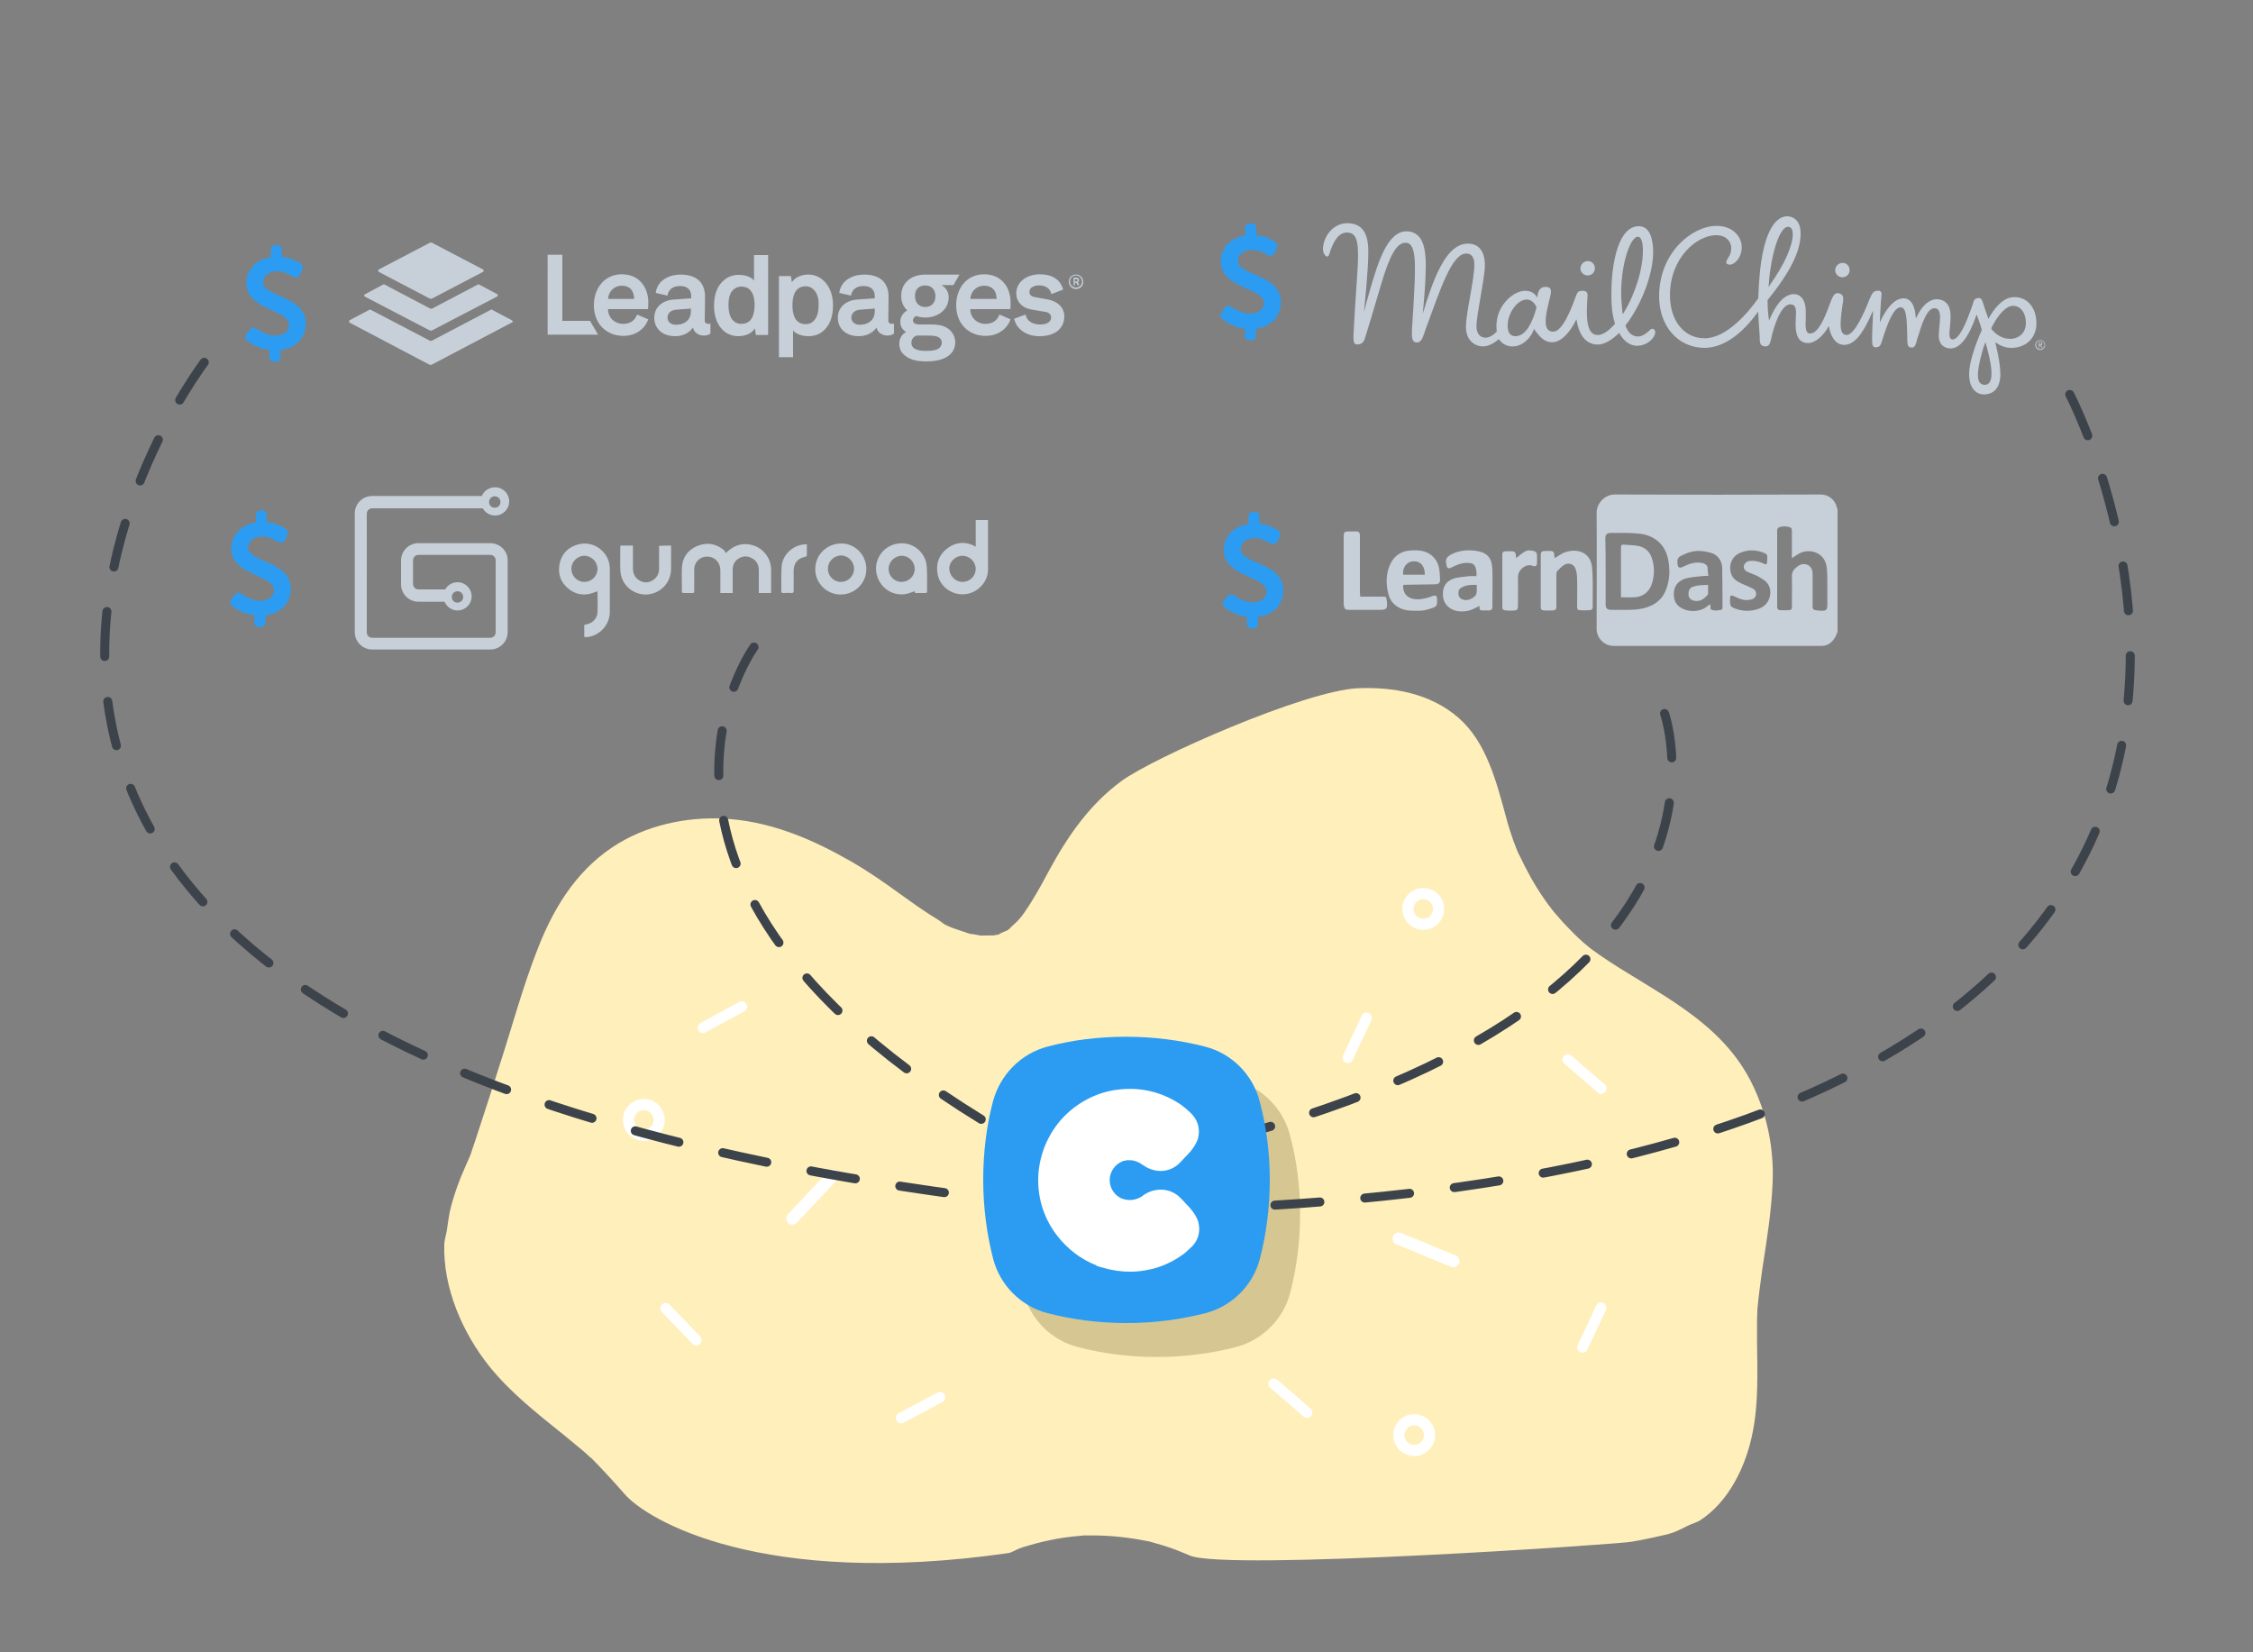 <svg id="Layer_1" xmlns="http://www.w3.org/2000/svg" viewBox="0 0 750 550"><rect x="0" y="0" width="750" height="550" fill="#808080" stroke="none"/><style>.st0{fill:#ffefbb}.st1{fill:none;stroke-width:3.725;stroke-linecap:round;stroke-linejoin:round;stroke-miterlimit:10}.st1,.st2,.st3{stroke:#fff}.st2,.st3,.st4{fill:none;stroke-linecap:round;stroke-linejoin:round;stroke-miterlimit:10}.st2{stroke-width:4.08}.st3{stroke-width:3.554}.st4{stroke:#e4c09d;stroke-width:2.583}.st5{fill:#c7d0d8}.st6{fill:#2b9cf2}.st7{fill:#d5c692}.st8{fill:none;stroke:#3d434a;stroke-width:3;stroke-linecap:round;stroke-linejoin:round;stroke-miterlimit:10;stroke-dasharray:15}.st9{fill:#fff}</style><path class="st0" d="M162.8 454.7c7.2 9 16.4 16.1 25.2 23.2 1.9 1.6 3.9 3.2 5.8 4.8.9.8 1.9 1.6 2.8 2.5.1 0 .1.1.2.1l.5.5.3.3c-.1-.1-.2-.1-.2-.2 3.6 3.7 7.1 7.5 10.5 11.4 7.6 8.8 45.8 31.4 127.6 19.7 1.4-.2 2.6-1.1 3.9-1.6-2.7 1.2-.1 0 1.2-.4 2.9-.9 5.8-1.7 8.8-2.3 2.7-.6 5.5-1 8.3-1.3.4 0 2.4-.2 3-.3h3.1c6.1 0 12.2.7 18.2 1.9.3.1.5.1.6.1.2.1.4.1.7.2 1.4.4 2.8.8 4.1 1.2 3 .9 5.9 2.1 8.7 3.3 12.4 5.2 144.4-3.9 147-4.6 2.2-.3 11.4-2.2 13.7-3 1.1-.4 2.2-.9 3.2-1.4 1-.5 1.9-1 2.9-1.4.6-.2 2.6-1 3-1.3 9.5-6.1 15.4-18 17.6-29.6 1.9-9.6 1.5-19.8 1.4-29.7v-6.6c0-1.1 0-2.2.1-3.2v-.2c0 .4-.1.5 0-.6v-.5.3c.4-4.4 1-8.8 1.6-13.2 1.5-9.8 3.1-19.4 3.5-29.4.4-11-1.7-21.7-6.4-31.7-10.4-22.3-33.1-31.3-51.2-43.8-1-.7-2-1.5-3.1-2.2 2.1 1.5 0 0-.8-.7-2.1-1.7-4.1-3.6-6-5.6-1.8-1.8-3.5-3.7-5.1-5.6-.3-.3-1.4-1.7-1.7-2.2-.1-.1-.1-.2-.2-.2l-1.5-2.1c-3.2-4.6-5.9-9.5-8.3-14.6-.1-.2-.2-.4-.3-.5-.1-.2-.1-.4-.3-.7-.5-1.2-.9-2.4-1.4-3.6-.9-2.6-1.8-5.3-2.5-8.1-3.2-11.7-6.5-24.7-15.7-32.8-9.5-8.3-22-10.4-33.6-9.9-17.7.8-68.3 23.2-78.7 30.9-10.6 7.8-17.9 18.3-24.3 30.2-2.5 4.7-5.1 9.4-8.1 13.7-.2.3-.6.8-.9 1.2-.5.6-1 1.2-1.5 1.7-.8.8-1.7 1.5-2.5 2.4-.2.1-.4.3-.5.4-.5.3-2.2.8-2.9 1.4-.3.1-.6.2-.9.2-.4.1-.8.1-1.3.2-1.2-.1-3.6.1-4.1 0-.5-.1-3-.6-3.2-.5-.7-.2-1.6-.5-1.8-.6-2.7-.9-6.3-1.9-8.7-3.8.1.1 2.8 1.7 1 .5-.6-.4-1.3-.8-1.9-1.2-1.5-.9-3-1.9-4.5-2.9-2.7-1.8-5.4-3.8-8.1-5.7-5.1-3.7-10.3-7.3-15.7-10.4-12.5-7.2-25.6-12.8-39.7-14.1-12.8-1.2-26.5 1.3-37.6 7.9-13 7.8-21.1 20-26.9 34.7-5 12.6-8.6 26-12.8 39-2.2 6.9-4.4 13.9-6.7 20.8-1 3.2-2.1 6.4-3.2 9.6-1.2 2.6-2.3 5.3-3.4 7.9-1.1 2.9-2.1 5.8-2.9 8.8-.4 1.5-.7 2.9-.9 4.4-.2 1.3-.4 2.7-.6 4.1-.2.7-.8 3.5-.8 4.1-.5 14.8 6.2 29.8 14.9 40.7z"/><path class="st0" d="M585.2 436.8c0-.2 0-.5.1-.7v.1c-.1.2-.1.4-.1.6zm-388.4 48.6l.6.6-.1-.1-.5-.5z"/><ellipse transform="rotate(-34.583 470.808 477.744)" class="st1" cx="470.8" cy="477.7" rx="5.1" ry="5.1"/><ellipse transform="rotate(-34.583 473.892 302.536)" class="st1" cx="473.8" cy="302.5" rx="5.1" ry="5.1"/><path class="st2" d="M483.8 419.8l-18.2-7.5"/><path class="st3" d="M526.8 448.5l6.2-13.2m-97.9 34.9l-11.1-9.6m109-98.3l-11.1-9.6m-73.2-.6l6.2-13.3"/><ellipse transform="rotate(-13.736 214.243 372.698)" class="st1" cx="214.3" cy="372.8" rx="5.1" ry="5.1"/><ellipse transform="rotate(-13.736 376.837 437.922)" class="st1" cx="376.9" cy="438" rx="5.1" ry="5.1"/><path class="st2" d="M263.8 405.6l13.4-14.3"/><path class="st3" d="M221.6 435.5l10.2 10.6m2.2-104l12.9-7M300 472l12.9-6.9m26.6-68.3l10.2 10.6"/><path class="st5" d="M508.4 100zm161.1 15.8c4.9 0 8.4-3.3 8.4-8.1 0-2.4-.6-4.6-1.9-6.2-1.3-1.7-3.2-2.6-5.4-2.6-3 0-5.8 2.2-8.5 6.9l-.2.4-.1-.4c-.7-2-1.3-3.7-1.6-4.7-.2-.7-.4-1-.4-1.1-.1-.5-.6-.8-1.1-.8-.3 0-.7.1-1.1.3-.3.2-.5.5-.6.8v.1c-2.8 8.5-5.1 12.6-7 12.6-.3 0-.5-.1-.7-.3-.5-.6-.4-1.9-.2-3.7.1-1.3.3-2.8.2-4.4-.1-3.1-1.8-4.9-4.5-5-3.4 0-5.7 3.6-6.7 5.8l-.3.6-.1-.7c-.2-2.7-1.1-5.9-4-6-3.3 0-5.9 3.9-7.5 7.1l-.4.9v-1c.2-4.4.4-7 .5-7.7.1-.7.1-1.2-.2-1.5-.2-.3-.6-.4-1.3-.3-1.1.1-1.6.7-2.5 2.9-1.4 3.6-4.9 11.9-7.6 11.8-.5 0-1-.2-1.3-.6-1.1-1.3-.7-4.9 0-9.8l.1-.4c.3-2.3-.2-2.8-1.5-3.1h-.4c-1 0-1.5 1-2.5 3.6-1.7 4.8-3.9 9.8-6.5 9.8h-.3c-1.3-.2-1.3-2.2-1.2-4.7 0-1.4.1-2.9-.1-4.3-.4-2.5-1.8-4.1-3.8-4.1-4 0-6.7 5.1-8 8.1l-.3.7-.1-.7c-.2-1.3-.4-3.4-.4-5.9v-.2c7.5-9.3 10.9-16.1 11-21.9.1-3.7-1.6-5.9-4.5-6-2.1 0-7.2 1.7-9 18-.3 3-.5 6.1-.6 9.2v.1c-3.4 4.9-10.8 13.4-17.9 13.3-6.4 0-11.5-5.3-11.5-14.5.1-12.3 8.9-19.8 15.4-19.8h.1c1.4 0 2.6.4 3.5 1.2.9.8 1.4 1.9 1.4 3.1 0 1.7-.6 2.6-1.1 3.4-.1.2-.3.4-.4.7-.1.2-.2.6-.1.9.2.3.6.5 1.1.5 1.6 0 3.9-2.2 4-5.6.1-3.6-2.9-7.3-8.3-7.3-8.1-.1-19.1 8.8-19.2 23.2-.1 10.2 6.3 17.3 15 17.4 6.2 0 12.3-4.3 17.7-11.7l.3-.4v.6c.1 2.7.3 4.8.4 6.4.1 1 .1 1.7.1 2.1 0 .9.1 1.5.4 1.9.3.4.8.6 1.5.6 1.2 0 1.5-.8 2-2.9l.1-.6c.6-2.5 2.9-10.5 6.2-10.5.5 0 1 .2 1.3.5.7.8.6 2.4.5 4.2-.1 1.2-.1 2.3 0 3.5.3 3.1 1.6 4.7 4.1 4.7 2.5 0 5.2-2.7 6.6-5.2l.3-.5.1.5c.2 1.4 1.4 5.8 5 5.8 3.3 0 6.1-3.4 9.2-10.5l.4-.9v1c-.1 2.7-.3 6-.3 8.5 0 2 .2 2.7 1.1 2.7h.2c.9 0 1.5-.5 1.8-1.5 2.4-8 4.4-11.8 6.4-11.8 1.9 0 2.1 3.6 2.2 9.8v.4c0 2.2.1 3.2 1.5 3.2 1 0 1.3-.8 1.8-2.8.1-.4.2-.8.4-1.2 1.9-6.5 3.5-9.1 5.4-9.1 1.6 0 1.7 1.7 1.8 2.3.1 1.2-.1 2.4-.2 3.7-.1 1.1-.2 2.3-.2 3.4.1 2.5 1.5 3.9 3.9 4 3.1 0 6-3.6 8.5-10.8l.2-.5.2.5c.4 1.1 1 2.7 1.5 4.5v.2c-2.4 5.3-4.2 11.2-4.2 14.4-.1 4.2 1.8 6.9 4.8 7h.1c1.6 0 5.4-.6 5.5-6.6 0-2.5-.5-5.9-1.6-10.3l-.1-.5.4.3c1.5 1 3.2 1.6 4.9 1.6zm-80.7-20.9c.1-1.5.2-3 .4-4.3 1.2-8.9 3.7-15.1 6-15.1 1.1 0 1.6.9 1.6 2.5-.1 4-2.6 9.7-7.7 17l-.4.6.1-.7zm73.4 32.5c-.4.5-.9.7-1.5.7-.7 0-1.3-.3-1.7-.8-1-1.4-.7-4.7 1-10.7.2-.7.4-1.4.7-2.1l.2-.6.2.6c2 7 2.4 11.3 1.1 12.9zm.8-17.8l-.1-.3v-.1c2.3-4.7 5-7.4 7.2-7.4 2.6 0 4.3 2.4 4.3 5.7 0 2.2-1 3.5-1.8 4.1-.9.8-2.2 1.2-3.4 1.2-2.9 0-5-1.7-6.2-3.2zm7.2-7.5zm-153.1 11.8c3.5-.3 6.4-5 7.4-7.1l.3-.5.1.6c.5 2.9 2 7.7 6.9 7.8 2.1 0 4.5-1.3 7-3.7l.2-.2.1.2c1.6 2.8 3.8 4.2 6.1 4.1 3.4-.2 5.6-2.6 5.8-4.3.1-.4-.1-.8-.3-1.1-.3-.3-.8-.4-1.1-.1l-.2.1c-.8.8-2.3 2.2-3.9 2.3-2 .1-3.5-1.1-4.4-3.6v-.1l.1-.1c5.5-7.1 9.5-18 9.1-25.4-.2-3.4-1.1-7.5-4.8-7.5h-.3c-1.4.1-2.7.7-3.9 2-3.5 3.8-5.3 13.3-4.8 24.1.1 2.2.5 4.4 1.1 6.3v.1l-.1.1c-2.1 2.4-4.1 3.7-5.7 3.6-3.9 0-3.7-6.5-3.4-11.9.1-1.2.2-1.9-.2-2.3-.2-.3-.7-.5-1.3-.5h-.1c-1.4 0-1.7.3-2.4 2.3-1.5 4.2-4.4 11.4-7.4 11.3-.8 0-1.4-.3-1.8-.8-1.4-1.8-.3-6.3.6-9.9.2-.6.3-1.3.4-1.8.2-.9.1-1.5-.2-1.9-.3-.4-.9-.5-1.7-.5-1.2.1-2.1.6-2.5 3l-.1.5-.3-.4c-.5-.8-1.6-1.8-3.6-1.8h-.5c-2.1.2-4.5 1.6-6.3 3.8-2.1 2.5-3.1 5.8-2.8 9.1 0 .2 0 .3.1.5v.1l-.1.1c-1.2 1.3-2.5 2-3.7 2-1.9 0-3-1.5-3-3.8 0-4 2.8-16 2.8-20.3 0-4.6-2-7.2-5.6-7.2h-.1c-5.2 0-9.3 5.9-13.3 18-.4 1.1-.8 2.4-1.1 3.5l-.6 1.8.2-1.9c.4-4.2.7-8.4.8-12.3.2-5.9-.5-9.7-2.4-11.6-1-1-2.3-1.6-4-1.6-6.4 0-9.5 10.7-11.8 18.3-.7 2.3-2.1 7.5-3 11l.5-.8c.4-4.5 1.6-15.6 1.6-21.7 0-6.5-2.2-9.4-6.9-9.5h-.1c-2.5 0-4.3 1.2-5.4 2.3-1.7 1.7-2.7 4.2-2.7 6.3 0 1.3.8 2.5 1.4 2.5.4 0 .6-.5.7-.8 1.5-4.9 3.4-7.2 5.9-7.2 1 0 1.8.3 2.3.9 1.9 2.1 1.5 7.6.8 17.7-.2 3.2-.5 6.9-.7 11.1 0 .7-.1 1.4-.1 2.1-.2 2.9-.4 5.2.7 5.4 1.4.2 2.4-.3 2.9-1.8.7-2.1 2.4-7.8 5.5-18.3 3-10.1 5.3-13.7 8.1-13.7 3.3 0 3.5 5.7 2.8 17.6-.1 2.5-.3 5.4-.5 8.5 0 .4 0 .9-.1 1.3-.1 2.6-.3 4.6.5 5.4.2.2.5.4 1 .4 1.4 0 1.9-1.2 2.6-3.3.1-.4.3-.8.4-1.2 5-13.5 8.7-25.2 13.6-25.1 1.5 0 2.6 1.2 2.6 3.5 0 5.3-2.7 15.6-2.8 20.8 0 1.9.5 3.6 1.5 4.7 1 1.2 2.5 1.9 4.2 1.9 1.6 0 3.3-.8 5.1-2.3l.2-.1.1.2c1.1 1.5 2.9 2.4 4.9 2.2 3-.2 5.6-2.9 6.5-5.4l.2-.5.2.5c1.5 1.9 3 4.2 6.2 4zm28.1-35.1c.4 0 .7.2.9.5 1.2 1.6 1.2 7.5-.9 14.3-1.2 3.8-2.8 7.5-4.7 10.5l-.3.5-.1-.6c-.2-1.6-.3-3.3-.4-4.8-.4-10.2 2.8-20.3 5.5-20.4zm-33.7 23.5c-1.1 4.2-3.2 9.4-6.8 9.6h-.3c-1.5 0-2.4-1-2.5-3-.2-2.5.9-5.3 2.7-7.3 1.2-1.3 2.5-1.9 3.7-1.9 1.5 0 2.6 1.3 3.1 2.4l.1.2zm83.7-26.6z"/><path class="st5" d="M528.6 86.9c-1.3 0-2.4 1-2.5 2.4 0 1.3 1.1 2.4 2.4 2.4v.2-.2c1.3 0 2.4-1 2.4-2.3.1-1.4-1-2.5-2.3-2.5zm84.8.6c-1.3 0-2.4 1-2.5 2.4 0 1.3 1.1 2.4 2.4 2.4v.2-.2c1.3 0 2.4-1 2.4-2.3.1-1.4-1-2.5-2.3-2.5zm65.8 25.7c-.9 0-1.7.7-1.7 1.6 0 .9.7 1.7 1.6 1.7.9 0 1.7-.7 1.7-1.6 0-1-.7-1.7-1.6-1.7zm0 3c-.8 0-1.4-.6-1.4-1.4 0-.8.6-1.4 1.4-1.4.8 0 1.4.6 1.4 1.4 0 .8-.7 1.4-1.4 1.4z"/><path class="st5" d="M679.9 114.4c0-.3-.2-.5-.6-.5h-.7v1.9h.2v-.8h.3l.6.8h.3l-.6-.8c.3-.1.5-.3.5-.6zm-.8.3h-.3v-.6h.4c.2 0 .4.1.4.3.1.3-.2.3-.5.3z"/><path class="st6" d="M406.7 103.9l.9-1.3c.7-.9 1.5-1 2.5-.4 1.3.9 3.4 2.2 6.1 2.2 2.3 0 4.5-1.2 4.5-3.6 0-5.1-14.4-4.7-14.3-13.9 0-4.4 3.3-7.8 8.1-8.5v-2.3c0-1.2.5-1.7 1.7-1.7h.3c1.1 0 1.7.5 1.7 1.5v2.4c2.9.2 5 1.4 6.2 2.2.9.6 1 1.5.5 2.4l-.7 1.4c-.6 1-1.4 1.1-2.4.5-1.1-.7-2.9-1.6-5.1-1.6-2.6 0-4.6 1.5-4.6 3.6 0 5.1 14.4 4.3 14.3 13.9 0 4.4-3.1 8.1-8.3 8.7v2.1c0 1.2-.6 1.8-1.7 1.8h-.3c-1.2 0-1.7-.6-1.7-1.5v-2.4c-3.5-.4-6-2-7.2-3-1.1-.6-1.1-1.6-.5-2.5z"/><path class="st5" d="M126.1 90.5l17 8.9c.2.1.5.1.7 0l17-8.9c.3-.2.3-.6 0-.8l-17-8.9c-.2-.1-.5-.1-.7 0l-17 8.9c-.3.2-.3.6 0 .8zm-4.7 8.2l21.7 11.3c.2.1.5.1.7 0l21.7-11.3c.3-.2.3-.6 0-.8l-6.2-3.3-15.4 8.1c-.2.1-.5.1-.7 0l-15.4-8.1-6.2 3.3c-.5.2-.5.7-.2.8zm49 7.9l-6.8-3.6-19.8 10.4c-.2.1-.5.1-.7 0L123.2 103l-6.8 3.6c-.3.2-.3.6 0 .8l26.6 14c.2.1.5.1.7 0l26.6-14c.5-.1.5-.6.1-.8zm103.5 3.7c-1.2 1-2.8 1.6-4.8 1.6-2.3 0-4.2-.8-5.1-1.9v8.9h-4.7v-27h4l.3 2.1c1.1-1.8 3.3-2.6 5.5-2.6 2 0 3.5.7 4.7 1.7 2.3 1.9 3.5 4.9 3.5 8.5 0 3.9-1.1 6.8-3.4 8.7zm-2.6-13.4c-.7-.9-1.7-1.6-3.1-1.6-3.7 0-4.4 3.5-4.4 6.3s.7 6.3 4.4 6.3c1.5 0 2.5-.7 3.1-1.6 1-1.3 1.2-3 1.2-4.7.1-1.6-.2-3.4-1.2-4.7zm-89 14.5V84.8h4.9v22h9.2l2.7 4.6h-16.8zm69.3 0l-.3-2.1c-1.1 1.8-3.3 2.6-5.5 2.6-2 0-3.6-.7-4.7-1.6-2.3-1.9-3.4-4.9-3.4-8.5 0-3.8 1.1-6.8 3.5-8.7 1.2-1 2.8-1.6 4.7-1.6 2.5 0 4.3.8 5.1 1.9v-8.5h4.7v26.6h-4.1zm-4.8-16c-1.4 0-2.5.7-3.1 1.5-1 1.3-1.2 3-1.2 4.7s.3 3.5 1.2 4.7c.7.9 1.7 1.5 3.1 1.5 3.7 0 4.4-3.5 4.4-6.3s-.8-6.1-4.4-6.1zm68.7 13.9c-1.9-1.3-4.4-1.3-6.3-1.3H306c-1 0-2.1-.3-2.1-1.4 0-.6.5-1.1 1-1.4 1 .3 2.1.5 3.1.5 4.2 0 7.8-2.6 7.8-6.7 0-3.1-2.4-4-2.4-4.1h4l2-3.5H308c-4.4 0-8 2.5-8 7.1 0 2 .7 3.6 2 4.8-1.6 1-2.3 2.3-2.3 3.9 0 1.3.7 2.7 2 3.3-2.3 1.1-3 4-1.7 6.5 2.2 3 5.5 3.3 8.6 3.3 4.3 0 9.4-1.4 9.4-6.5-.1-1.7-.8-3.3-2.5-4.5zM308 95c2.1 0 3.4 1.5 3.4 3.6s-1.3 3.6-3.4 3.6-3.4-1.5-3.4-3.6c-.1-2.1 1.2-3.6 3.4-3.6zm.3 21.8c-1.9 0-4.9-.2-4.9-2.7 0-1.2.7-2.1 1.8-2.4h3.7c1.8 0 4.6 0 4.6 2.4-.1 2.6-3.3 2.7-5.2 2.7zm37.8-4.9c-1.1 0-2.3-.1-3.4-.5-2.5-.8-4.6-2.7-5.1-5.3l3.8-1.4c.4 2.3 2.6 3.3 4.7 3.3 1.2 0 2.1-.1 2.8-.6.6-.4 1-.9 1-1.6 0-1.2-.7-1.8-2-2l-4.7-.8c-3.2-.6-4.9-2.8-4.9-5.3 0-3.8 3.4-6.4 7.9-6.4 3.8 0 6.8 1.6 7.7 5.1l-3.9 1.5c-.4-2-2.2-2.9-3.9-2.9-.6 0-1.3 0-1.9.3-.9.3-1.5.9-1.5 1.9 0 1.4 1.2 1.6 2.3 1.8l3.9.7c3.1.6 5.4 2.6 5.4 5.6 0 4.1-3.2 6.6-8.2 6.6zm-130.4-9h-13.3c0 2.9 2.3 4.9 5 4.9 2.6 0 4-1.3 4.7-3.1l3.7 1.6c-1 2.9-3.9 5.5-8.3 5.5-5.7 0-9.8-4.1-9.8-10.2 0-5.5 3.4-10.3 9.3-10.3 3.3 0 5.9 1.4 7.5 4.1 1 1.8 1.4 3.8 1.3 5.9 0 .9-.1 1.6-.1 1.6zm-5.7-6.7c-.7-.7-1.7-1.1-3-1.1-2.5 0-4.4 1.8-4.6 4.4h8.7c0-1.4-.4-2.5-1.1-3.3zm24.6 10.4c0 .9.5 1.2 1.3 1.2.3 0 .6-.1.6-.1v3.3c-.5.4-1.1.7-2.2.7-2 0-3.4-1.3-3.6-2.7-1.1 1.6-3.1 2.9-5.9 2.9-4.7 0-7-2.9-7-6.1 0-3.7 2.9-5.9 6.6-6.1l5.7-.4v-.8c0-2.1-1.4-3.3-3.7-3.3-2.6 0-3.9 1.3-4.2 3.2l-3.9-.9c.3-3.3 3.4-6.1 8.3-6.1 5.1 0 8.1 2.5 8.1 7.4l-.1 7.8zm-4.6-3.9l-5 .4c-1.4.1-2.8 1-2.8 2.6 0 1.5 1.2 2.4 2.8 2.4 2.9 0 5-1.6 5-4.5v-.9zm65.7 3.9c0 .9.5 1.2 1.3 1.2.3 0 .6-.1.6-.1v3.3c-.5.4-1.1.7-2.2.7-2 0-3.4-1.3-3.6-2.7-1.1 1.6-3.1 2.9-5.9 2.9-4.7 0-7-2.9-7-6.1 0-3.7 2.9-5.9 6.6-6.1l5.7-.4v-.8c0-2.1-1.4-3.3-3.7-3.3-2.6 0-3.9 1.3-4.2 3.2l-3.9-.9c.3-3.3 3.4-6.1 8.3-6.1 5.1 0 8.1 2.5 8.1 7.4l-.1 7.8zm-4.5-3.9l-5 .4c-1.4.1-2.8 1-2.8 2.6 0 1.5 1.2 2.4 2.8 2.4 2.9 0 5-1.6 5-4.5v-.9z"/><path class="st5" d="M336.3 102.9H323c0 2.9 2.3 4.9 5 4.9 2.6 0 4-1.3 4.7-3.1l3.7 1.6c-1 2.9-3.9 5.5-8.3 5.5-5.7 0-9.8-4.1-9.8-10.2 0-5.5 3.4-10.3 9.3-10.3 3.3 0 5.9 1.4 7.5 4.1 1 1.8 1.4 3.8 1.3 5.9.1.9-.1 1.6-.1 1.6zm-5.7-6.7c-.7-.7-1.7-1.1-3-1.1-2.5 0-4.4 1.8-4.6 4.4h8.8c-.1-1.4-.4-2.5-1.2-3.3zm27.6 0c-1.4 0-2.4-1.1-2.4-2.4 0-1.4 1-2.4 2.4-2.4s2.4 1.1 2.4 2.4c0 1.4-1 2.4-2.4 2.4zm0-4.5c-1.2 0-2 .9-2 2 0 1.2.8 2 2 2s2-.9 2-2c-.1-1.1-.9-2-2-2zm.5 3.3l-.4-.9h-.5v.9h-.4v-2.6h.9c.5 0 .9.3.9.8 0 .3-.1.6-.4.7l.5 1h-.6zm-.4-2.1h-.5v.8h.5c.3 0 .4-.1.4-.4 0-.3-.2-.4-.4-.4z"/><path class="st6" d="M82.1 111.1l1-1.3c.7-.9 1.5-1 2.5-.3 1.3.9 3.4 2.2 6.1 2.2 2.3 0 4.5-1.1 4.5-3.6.1-5.1-14.4-4.8-14.2-14 .1-4.4 3.4-7.8 8.2-8.5v-2.3c0-1.2.5-1.7 1.7-1.7h.3c1.1 0 1.7.5 1.6 1.5v2.4c2.9.3 5 1.4 6.2 2.2.9.6 1 1.5.5 2.4l-.7 1.4c-.6 1-1.4 1.1-2.4.5-1.1-.7-2.9-1.6-5.1-1.7-2.6 0-4.6 1.4-4.7 3.6-.1 5.1 14.4 4.4 14.2 14-.1 4.4-3.2 8-8.4 8.6v2.1c0 1.2-.6 1.8-1.7 1.8h-.3c-1.2 0-1.7-.6-1.7-1.5v-2.4c-3.5-.4-6-2-7.2-3-1.1-.5-1.1-1.5-.4-2.4z"/><path class="st5" d="M241.6 184.1c2.9-2.8 6-3.7 9.6-2.4 3.2 1.2 5.4 4.3 5.5 7.7v8h-4.1v-7.6c0-1.9-.8-3.3-2.5-4.1-1.6-.8-3.2-.6-4.6.5-1.1.8-1.6 2-1.6 3.4v7.8h-4.1v-7.5c0-2.9-2.2-4.9-4.9-4.6-2.2.2-3.8 2.1-3.8 4.2v7.2c0 .5-.1.8-.7.7h-2.8c-.4 0-.6-.1-.6-.6 0-2.6-.1-5.3 0-7.9.2-3.4 2-5.9 5.2-7.2 3.3-1.3 6.4-.7 9 1.6.1.3.3.6.4.8zM194.5 212v-4c.3-.1.6-.1.9-.2 1.9-.4 3.4-2 3.5-3.9.1-2.3 0-4.7 0-7.1-.2.1-.4.2-.6.2-3.2 1.4-6.2 1.2-8.9-.9-2.8-2.2-3.8-5.1-3.1-8.5.7-3.4 2.9-5.5 6.2-6.4 5.3-1.4 10.5 2.7 10.5 8.1v14.4c0 4.4-3.6 8.2-8 8.4-.1-.1-.3-.1-.5-.1zm4.4-22.6c0-2.4-2-4.4-4.4-4.4-2.3 0-4.3 2-4.3 4.3 0 2.4 1.9 4.4 4.3 4.4s4.4-1.9 4.4-4.3zm125.9-7.4v-8.9h4.1v16.5c0 4.2-3.5 7.8-7.7 8.2-4.4.4-8.4-2.6-9.1-6.8-.6-3.5.5-6.4 3.3-8.5 2.8-2.1 5.8-2.3 9-.8 0 .2.1.2.4.3zm-4.4 11.7c2.4 0 4.4-1.9 4.4-4.3s-2-4.4-4.4-4.4c-2.4 0-4.4 2-4.4 4.3.1 2.4 2 4.4 4.4 4.4zm-15.9 3.1c-1 .3-1.9.7-2.8.9-4.8.9-9.2-2.3-10-7.2-.7-4.7 2.7-9.1 7.5-9.6 4.7-.6 9 3 9.3 7.7.2 2.8.1 5.5.1 8.3 0 .4-.2.5-.6.5h-2.9c-.4.1-.7-.1-.6-.6zm-4.4-3.1c2.4 0 4.4-1.9 4.4-4.3s-1.9-4.4-4.3-4.4-4.4 2-4.4 4.4c0 2.3 1.9 4.3 4.3 4.3zm-11.7-4.3c0 4.7-3.8 8.5-8.6 8.5-4.6 0-8.5-3.9-8.4-8.5 0-4.8 3.9-8.5 8.7-8.5 4.6 0 8.3 3.9 8.3 8.5zm-12.8-.1c0 2.4 1.9 4.4 4.3 4.4s4.4-1.9 4.4-4.4c0-2.4-2-4.4-4.3-4.4-2.4 0-4.4 2-4.4 4.4zm-52.2-7.7v7.7c0 4.7-3.6 8.4-8.2 8.6-4.7.1-8.5-3.4-8.7-8.1-.1-2.6 0-5.3 0-7.9 0-.1 0-.1.1-.3h4.1v7.7c0 1.9.9 3.3 2.5 4.1 1.6.8 3.2.5 4.6-.6 1.1-.9 1.6-2.1 1.6-3.5v-7.6c1.3-.1 2.6-.1 4-.1zm45.2-.4v3.7c0 .1-.3.4-.4.4-2.6.5-4 2.1-4 4.7v6.6c0 .7-.2.8-.8.8-.9-.1-1.8 0-2.7 0-.4 0-.6-.1-.6-.5 0-2.8-.1-5.6.1-8.4.3-4.1 4.3-7.5 8.4-7.3zm-105.4-.4h-23.9c-3.2 0-5.8 2.6-5.8 5.8v7.9c0 3.2 2.6 5.8 5.8 5.8h8.7c.7 1.7 2.4 2.9 4.3 2.9 2.6 0 4.7-2.1 4.7-4.7s-2.1-4.7-4.7-4.7c-1.8 0-3.3 1-4.1 2.4h-8.9c-1 0-1.8-.8-1.8-1.8v-7.9c0-1 .8-1.8 1.8-1.8h23.9c1 0 1.8.8 1.8 1.8v24c0 1-.8 1.8-1.8 1.8h-39.3c-1 0-1.8-.8-1.8-1.8V171c0-1 .8-1.8 1.8-1.8h36.8c.8 1.4 2.3 2.4 4.1 2.4 2.6 0 4.7-2.1 4.7-4.7s-2.1-4.7-4.7-4.7c-2 0-3.7 1.2-4.4 2.9h-36.5c-3.2 0-5.8 2.6-5.8 5.8v39.5c0 3.2 2.6 5.8 5.8 5.8h39.3c3.2 0 5.8-2.6 5.8-5.8v-24c0-3-2.6-5.6-5.8-5.6zm-10.9 16c1 0 1.9.8 1.9 1.9 0 1-.8 1.9-1.9 1.9s-1.9-.8-1.9-1.9c0-1.1.9-1.9 1.9-1.9zm12.4-31.6c1 0 1.9.8 1.9 1.9s-.8 1.9-1.9 1.9-1.9-.8-1.9-1.9.9-1.9 1.9-1.9z"/><path class="st6" d="M77.1 199.4l1-1.3c.7-.9 1.5-1 2.5-.3 1.3.9 3.4 2.2 6.1 2.2 2.3 0 4.5-1.1 4.5-3.6.1-5.1-14.4-4.8-14.2-14 .1-4.4 3.4-7.8 8.2-8.5v-2.3c0-1.2.5-1.7 1.7-1.7h.3c1.1 0 1.7.5 1.6 1.5v2.4c2.9.3 5 1.4 6.2 2.2.9.6 1 1.5.5 2.4l-.7 1.4c-.6 1-1.4 1.1-2.4.5-1.1-.7-2.9-1.6-5.1-1.7-2.6 0-4.6 1.4-4.7 3.6-.1 5.1 14.4 4.4 14.2 14-.1 4.4-3.2 8-8.4 8.6v2.1c0 1.2-.6 1.8-1.7 1.8h-.3c-1.2 0-1.7-.6-1.7-1.5v-2.4c-3.5-.4-6-2-7.2-3-1.1-.5-1.1-1.5-.4-2.4z"/><path class="st7" d="M347.7 371.2h73.4V437h-73.4z"/><path class="st7" d="M429.4 377.8c-2.3-8.8-9.2-15.8-18.1-18.1-8.1-2.1-17-3.3-26.3-3.3-9.2 0-17.9 1.1-25.9 3.2-9.1 2.3-16.1 9.4-18.5 18.5-2.1 8-3.2 16.8-3.2 25.9 0 9.3 1.2 18.1 3.3 26.3 2.3 8.8 9.2 15.8 18.1 18.1 8.1 2.1 17 3.3 26.3 3.3s18.1-1.2 26.3-3.3c8.8-2.3 15.8-9.2 18.1-18.1 2.1-8.1 3.3-17 3.3-26.3 0-9.2-1.2-18.1-3.4-26.2zm-46 32.3c.1 0 .2.1.3.1 1.7.6 3.3.6 5 0 1-.4 1.4-.6 2.1-1.2 4.1-2.8 9.3-2.3 12.5 1.2.5.5 1 1 1.4 1.5 1.5 1.5 2.8 2.9 3.8 5 .1.1.1.3.2.4.4 1 .6 2.1.6 3.2 0 2.3-.9 4.4-2.6 6-.6.6-1.1 1-1.4 1.3-.5.5-1 .9-1.6 1.3-5.1 3.7-11.2 5.6-17.4 5.6-2.9 0-5.8-.4-8.6-1.2l-2.5-.7-.1-.2c-5.2-2-9.7-5.5-13.1-9.9-4.1-5.3-6.3-11.7-6.3-18.4 0-7.2 2.6-14.2 7.2-19.7 4.6-5.4 11-9.1 17.9-10.3h.1c.1 0 .3 0 .4-.1h.3c7.9-1.2 15.7.7 22 5.2.5.4 1 .8 1.6 1.3.3.3.8.7 1.4 1.3 1.6 1.6 2.6 3.7 2.6 6 0 1.1-.2 2.2-.6 3.2-.1.1-.1.3-.2.4-1 2.1-2.3 3.5-3.8 5-.5.5-.9 1-1.4 1.5-3.2 3.6-8.3 4.1-12.5 1.2-.8-.5-1.1-.8-2.1-1.2-.7-.3-1.5-.5-2.3-.5h-1c-.1 0-.3 0-.4.1-.1 0-.3.1-.5.1h-.2c-.2 0-.3.1-.5.2-2.5 1-4.2 3.5-4.2 6.2s1.5 5.1 3.9 6.1z"/><path class="st6" d="M407.5 199.9l1-1.3c.7-.9 1.5-1 2.5-.3 1.3.9 3.4 2.2 6.1 2.2 2.3 0 4.5-1.1 4.5-3.6.1-5.1-14.4-4.8-14.2-14 .1-4.4 3.4-7.8 8.2-8.5v-2.3c0-1.2.5-1.7 1.7-1.7h.3c1.1 0 1.7.5 1.6 1.5v2.4c2.9.3 5 1.4 6.2 2.2.9.6 1 1.5.5 2.4l-.7 1.4c-.6 1-1.4 1.1-2.4.5-1.1-.7-2.9-1.6-5.1-1.7-2.6 0-4.6 1.4-4.7 3.6-.1 5.1 14.4 4.4 14.2 14-.1 4.4-3.2 8-8.4 8.6v2.1c0 1.2-.6 1.8-1.7 1.8h-.3c-1.2 0-1.7-.6-1.7-1.5v-2.4c-3.5-.4-6-2-7.2-3-1.1-.6-1.1-1.5-.4-2.4z"/><path class="st8" d="M68 120.6s-182 239.2 307 283.3M251 215.4s-67.8 93 122.6 182.3M689 131.3s135 257.8-294 271.2m159.1-165S591 341.1 381 385.5"/><path class="st9" d="M337.6 359.9H411v65.8h-73.4z"/><path class="st6" d="M419.3 366.5c-2.3-8.8-9.2-15.8-18.1-18.1-8.1-2.1-17-3.3-26.3-3.3-9.2 0-17.9 1.1-25.9 3.2-9.1 2.3-16.1 9.4-18.5 18.5-2.1 8-3.2 16.8-3.2 25.9 0 9.3 1.2 18.1 3.3 26.3 2.3 8.8 9.2 15.8 18.1 18.1 8.1 2.1 17 3.3 26.3 3.3s18.1-1.2 26.3-3.3c8.8-2.3 15.8-9.2 18.1-18.1 2.1-8.1 3.3-17 3.3-26.3 0-9.2-1.2-18-3.4-26.2zm-46 32.4c.1 0 .2.1.3.1 1.7.6 3.3.6 5 0 1-.4 1.4-.6 2.1-1.2 4.1-2.8 9.3-2.3 12.5 1.2.5.5 1 1 1.4 1.5 1.5 1.5 2.8 2.9 3.8 5 .1.1.1.3.2.4.4 1 .6 2.1.6 3.2 0 2.3-.9 4.4-2.6 6-.6.6-1.1 1-1.4 1.3-.5.5-1 .9-1.6 1.3-5.1 3.7-11.2 5.6-17.4 5.6-2.9 0-5.8-.4-8.6-1.2l-2.5-.7-.1-.2c-5.2-2-9.7-5.5-13.1-9.9-4.1-5.3-6.3-11.7-6.3-18.4 0-7.2 2.6-14.2 7.2-19.7 4.6-5.4 11-9.1 17.9-10.3h.1c.1 0 .3 0 .4-.1h.3c7.9-1.2 15.7.7 22 5.2.5.4 1 .8 1.6 1.3.3.3.8.7 1.4 1.3 1.6 1.6 2.6 3.7 2.6 6 0 1.1-.2 2.2-.6 3.2-.1.1-.1.3-.2.4-1 2.1-2.3 3.5-3.8 5-.5.5-.9 1-1.4 1.5-3.2 3.6-8.3 4.1-12.5 1.2-.8-.5-1.1-.8-2.1-1.2-.7-.3-1.5-.5-2.3-.5h-1c-.1 0-.3 0-.4.1-.1 0-.3.1-.5.1h-.2c-.2 0-.3.1-.5.2-2.5 1-4.2 3.5-4.2 6.2 0 2.6 1.5 5 3.9 6.1z"/><g><path class="st5" d="M611.7 210.3c-.3.8-.6 1.6-1.1 2.3-1 1.5-2.4 2.4-4.2 2.4h-69.3c-3 0-5.6-2.6-5.6-5.6 0-12.9.1-25.9 0-38.8 0-3 2.7-6 6-6 22.9.1 45.7.1 68.6 0 2.7 0 4.9 1.9 5.4 4.4 0 .2.1.3.2.4v40.9zm-77.2-20.1v10.9c0 1.4.5 1.9 1.9 1.9h5.6c2.2 0 4.4-.2 6.4-.9 2.6-.9 4.7-2.5 5.9-5.1 1.5-3.3 1.7-6.8 1.1-10.3-.9-5.6-4.9-8.7-10.1-9.1-3-.3-6-.2-9-.2-1.4 0-1.9.5-1.9 1.9.1 3.5.1 7.2.1 10.9zm62-4.4v-9.1c0-.6-.1-1-.7-1.2-1.1-.3-2.1-.4-3.2-.1-.7.2-1 .5-1 1.2v25.3c0 .8.3 1.2 1 1.2.9 0 1.8.1 2.7 0 1.2-.1 1.2-.2 1.2-1.4 0-3.2.1-6.4 0-9.6-.1-1.6.6-2.6 1.7-3.4.2-.2.5-.4.7-.5.8-.5 1.7-.5 2.5-.3 1.3.4 2 1.6 2 3.2V202c0 .7.3 1 .9 1.1.7.1 1.4.2 2 .2 1.7 0 2-.3 2-2v-7.6c0-1.6 0-3.2-.2-4.8-.5-4.7-5.2-6.5-8.9-4.8-.8.4-1.6 1-2.7 1.7zm-27.8 5.9h-1.3c-1.9.2-3.7.3-5.6.7-2.6.5-4.7 2.3-4.6 5.5 0 1.6.5 3 1.8 4 2.4 1.9 6.3 2 8.8.3.5-.3.9-.7 1.5-1.1 0 .3.1.4.1.6-.1 1.4.1 1.2 1.3 1.5.6.1 1.2-.1 1.9-.1.6-.1.8-.4.8-.9 0-4.4 0-8.7-.1-13.1 0-2.3-1.4-4.3-3.5-5-1.2-.4-2.6-.6-3.8-.7-1.8-.1-3.7.3-5.3 1.1-1.8.8-2.4 1.1-2.3 2.8.1 1.7.5 2 2 1.3 1.8-.9 3.6-1.5 5.6-1.3 1 .1 2 .4 2.4 1.4.1.8.1 1.9.3 3zm7.2 8.2c0 1.7.2 2.1 1.5 2.6 2.6 1 5.2 1.1 7.9.2 4.3-1.4 4.9-6.3 3-8.6-.7-.9-1.8-1.5-2.8-2.1-1.2-.7-2.6-1.1-3.9-1.7-1-.6-1.3-1.3-1-2.2.3-.8 1.1-1.4 2.2-1.4 1.3-.1 2.6.2 3.8.7 1.6.7 1.6.8 1.7-1.2.1-1.7-.1-1.8-1.7-2.4-2.4-.8-4.7-.8-7 .1-3.7 1.3-4.4 5.4-2.9 8 .8 1.3 2.1 1.9 3.4 2.5 1.2.5 2.4 1 3.5 1.6.6.3 1 .9 1 1.7 0 .8-.5 1.4-1.2 1.7-.4.2-.8.2-1.3.3-1.6.2-3-.3-4.3-1-1.8-.8-1.9-.7-1.9 1.2zm-58.4-14.1c1.3-.7 2.3-1.6 3.6-2 4.2-1.4 8.5.2 8.9 5.2.3 3.5.2 6.9.2 10.4v2.6c0 .6-.3 1.1-.9 1.1-1.2.1-2.4.1-3.5 0-.6 0-.8-.4-.8-1.1 0-3.1.1-6.1 0-9.2 0-1.1-.1-2.3-.5-3.4-.6-1.7-2.4-2.3-3.9-1.3-.8.5-1.5 1.3-2.2 2-.2.2-.3.7-.3 1.1v10.7c0 .9-.2 1.2-1.1 1.3-1 0-1.9.1-2.9 0s-1.2-.3-1.2-1.3v-17.2c0-1 .3-1.2 1.3-1.3h1.9c.9 0 1.3.4 1.3 1.4.1.4.1.7.1 1zm-50.4 8.9c-.2 2.6 1.2 4.3 3.6 4.7 2 .3 3.8-.2 5.7-.8.1 0 .1 0 .1-.1 1.6-.5 1.9-.3 1.9 1.3v.7c0 .8-.3 1.4-1.1 1.7-1.6.6-3.2 1.1-4.8 1.1-1.9 0-3.9.1-5.8-.6-2.3-.9-3.9-2.5-4.5-4.9-.9-3.5-.9-6.9.7-10.2 1.4-2.9 3.9-4.3 7.1-4.4 1.8-.1 3.5 0 5.2.8 2.2 1.1 3.5 3 3.9 5.4.2 1.2.2 2.3.3 3.5 0 1.1-.5 1.6-1.7 1.6-3.2.1-10.2.1-10.6.2zm6.4-6.5c-.8-1.2-2.4-1.6-3.9-1.2-2.2.7-2.7 2.9-2.5 4.3h7.2s.1-1.8-.8-3.1zm19 13.5c-1.3.6-2.4 1.3-3.7 1.6-2 .4-4.1.4-6-.8-2.2-1.4-2.7-3.6-2.4-5.9.3-2.2 1.8-3.5 3.8-4.1 1.5-.4 3.2-.5 4.8-.7.8-.1 1.7 0 2.5 0 .1-2-.2-4-1.8-4.3-1.4-.3-2.7-.1-4 .3-.9.3-1.7.7-2.5 1.1-1.1.5-1.5.3-1.7-.9-.4-1.9 0-2.6 1.7-3.5 2.8-1.4 5.9-1.6 8.9-1 3.4.7 4.6 2.6 4.7 6.3.1 4.1 0 8.2 0 12.3 0 .8-.4 1-1 1.1h-2.1c-1.1 0-1.2-.2-1.2-1.2.1-.1 0-.3 0-.3zm-.9-5.1v-1.9c-1.7-.1-3.6 0-5.1.9-.8.4-1.1 1.2-1 2 0 .8.4 1.6 1.3 1.9 1.2.5 2.4.2 3.5-.5.9-.6 1.3-1.2 1.3-2.4zm-38.8 2h7.5c1.1 0 1.2.1 1.3 1.1 0 .2.1.4.1.6.2 2.3-.1 2.7-2.4 2.7h-10.4c-.9 0-1.3-.3-1.5-1.2-.1-.3-.1-.6-.1-1v-22.3c0-1.3.3-1.6 1.6-1.6h2.5c1 0 1.3.4 1.3 1.4v19.2c.1.4.1.7.1 1.1zm51.9-12.8c1-.8 1.9-1.6 2.9-2.2 1-.6 2.4-.4 3.2-.1.3.1.7.4.8.8.1.6.1 3 0 3.6-.1.4-.5.6-.8.6-.3 0-.7-.2-1-.3-1.5-.3-2.8.5-3.7 1.6-.6.7-.8 1.7-.8 2.7.1 3.2 0 6.4 0 9.5 0 .8-.4 1.1-1 1.2-1 .1-2 .1-3 0s-1.2-.4-1.2-1.3v-17.2c0-.9.3-1.2 1.2-1.2h1.9c1 0 1.4.4 1.4 1.4.1.3.1.7.1.9z"/><path class="st5" d="M539.6 198.8v-16.5c0-.8.2-1.1 1.1-1 1.7.2 3.4.1 5 .5 2.4.6 3.8 2.3 4.4 4.7.7 2.6.6 5.2-.2 7.8-.9 2.7-2.8 4.2-5.5 4.5-1.6.1-3.1 0-4.8 0zm29-4.1v2.8c0 .2-.1.5-.3.7-1.1 1.2-2.4 2.1-4.2 1.8-1-.1-2-1-2-1.9-.1-1.6.4-2.6 1.9-2.9 1.4-.5 2.9-.4 4.6-.5z"/></g></svg>
